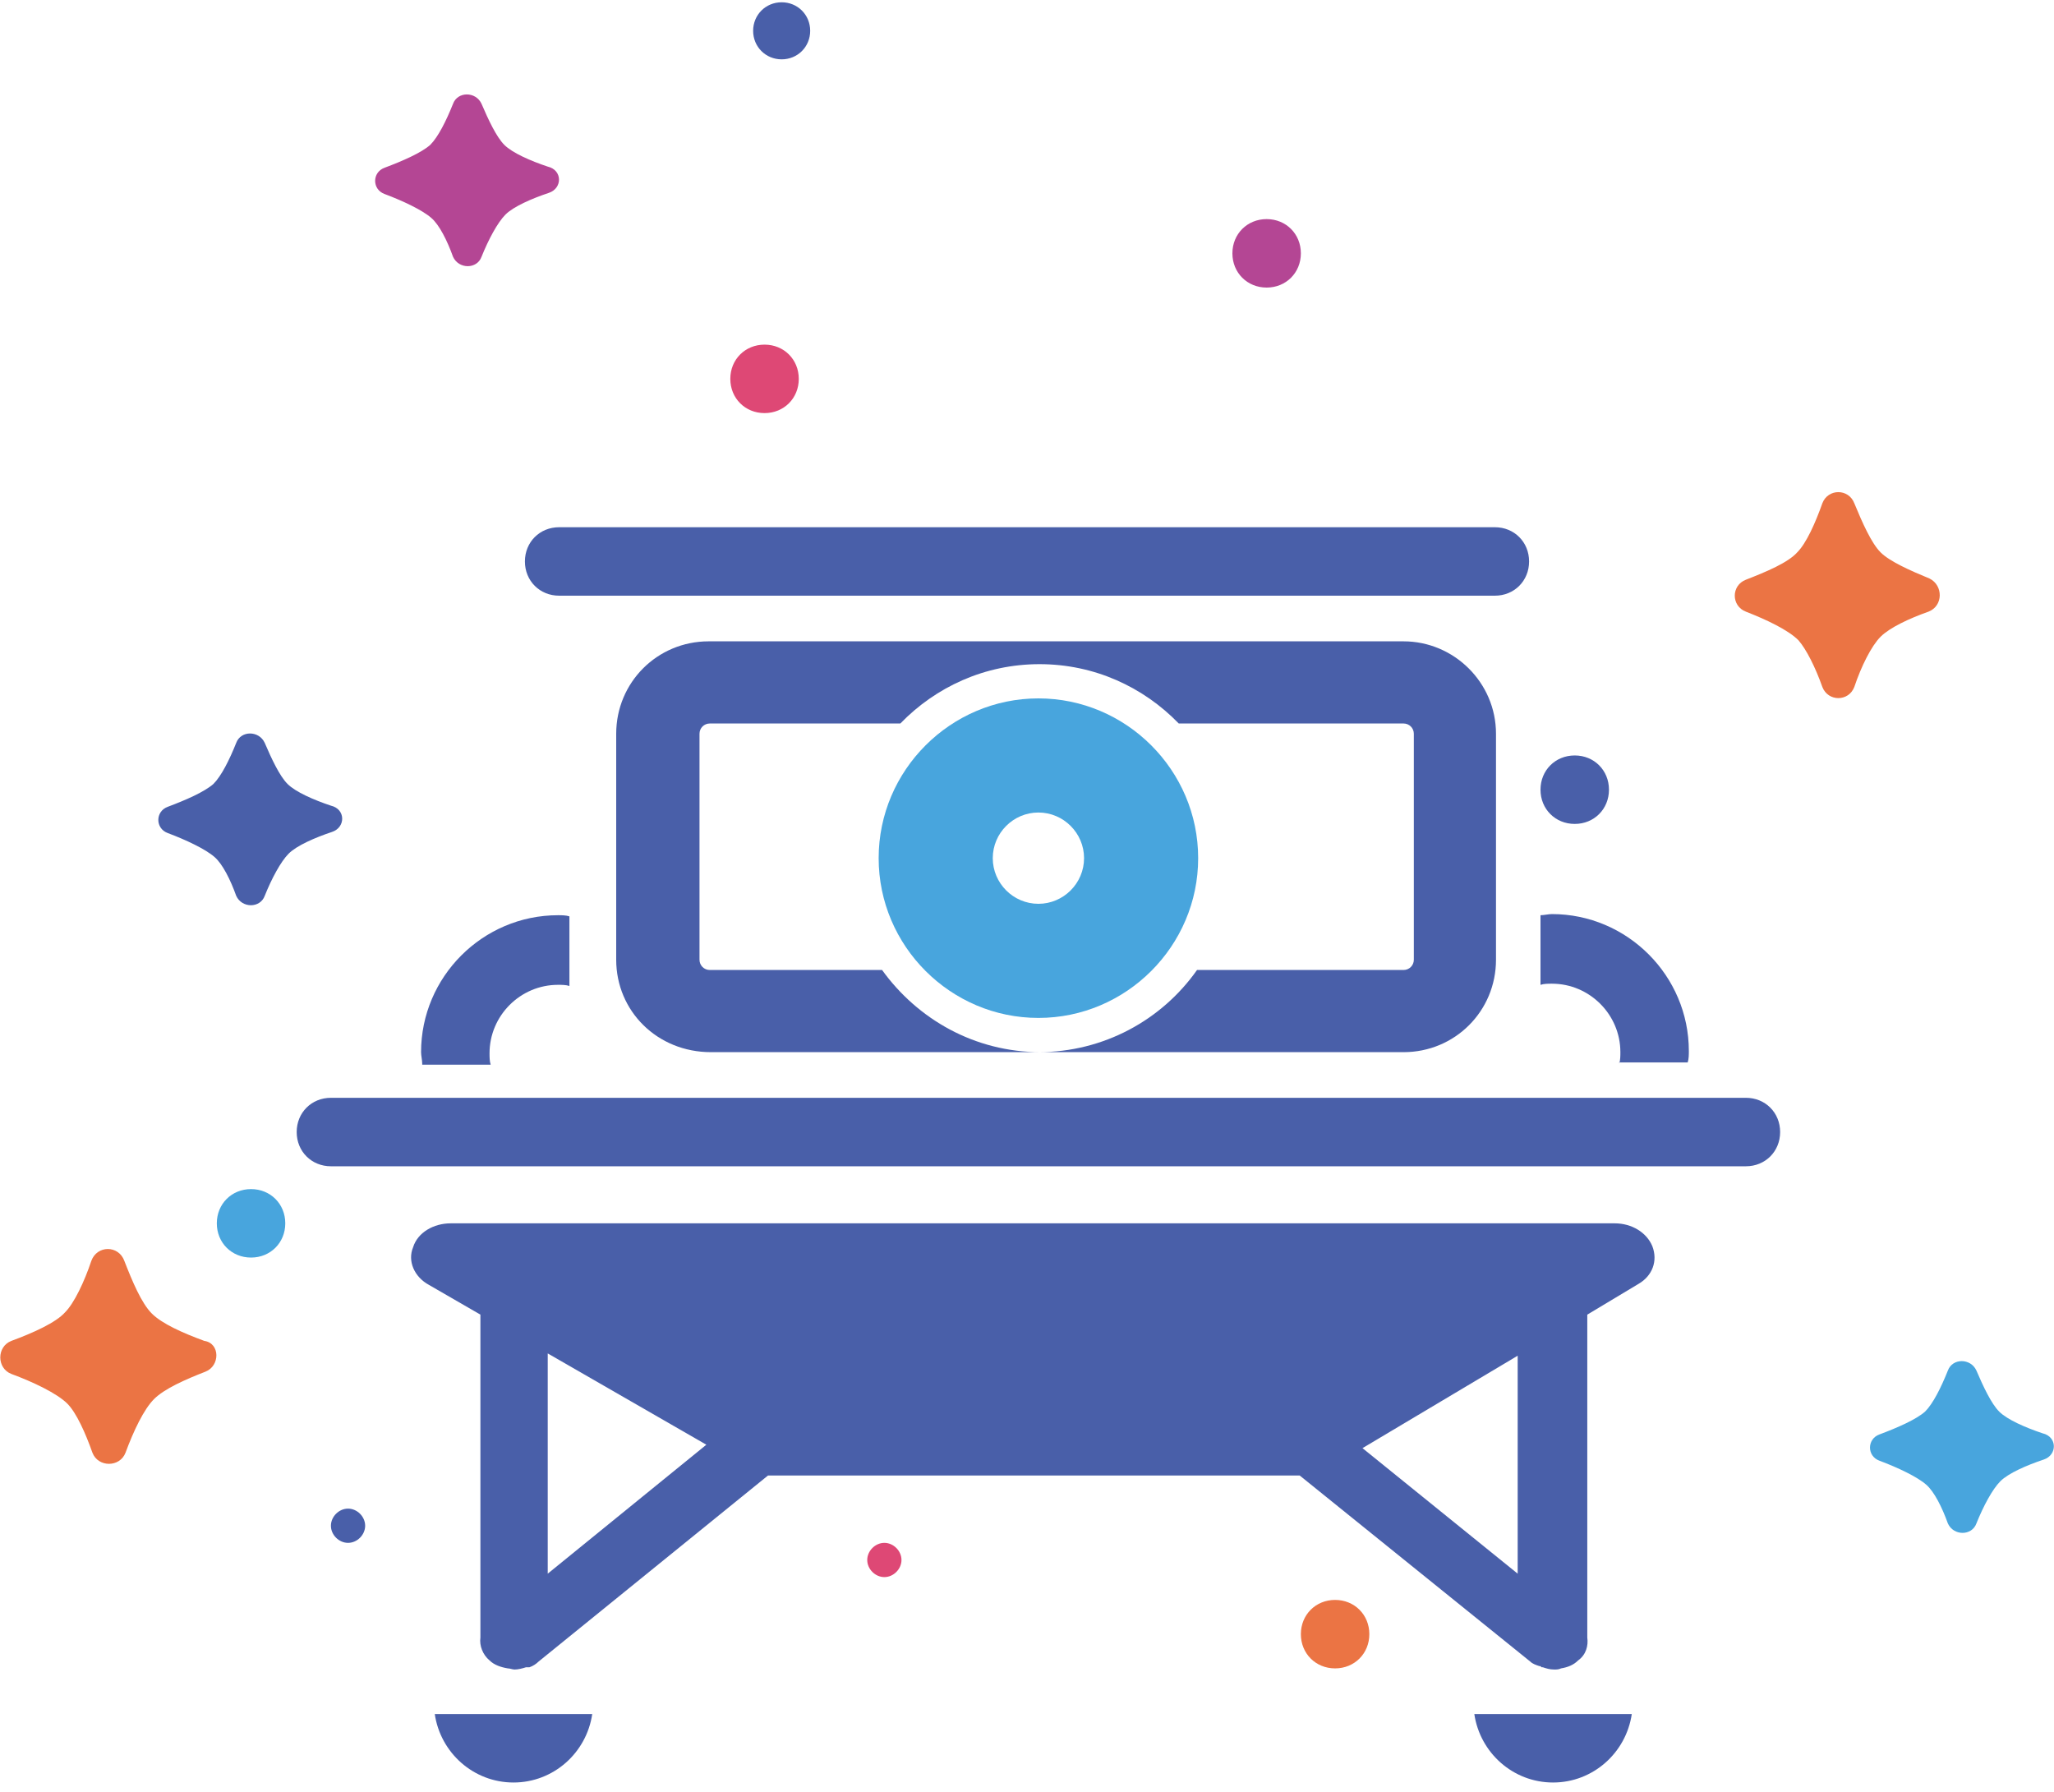 <svg width="180" height="157" viewBox="0 0 180 157" fill="none" xmlns="http://www.w3.org/2000/svg">
<path fill-rule="evenodd" clip-rule="evenodd" d="M179.1 127.9C177.6 128.4 176 129.1 175.3 129.8C174.6 130.5 173.8 132 173.2 133.5C172.8 134.6 171.2 134.6 170.7 133.5C170.2 132.1 169.5 130.7 168.8 130.1C168 129.4 166.3 128.6 164.7 128C163.6 127.6 163.6 126.1 164.7 125.7C166.3 125.1 167.9 124.4 168.7 123.7C169.4 123 170.1 121.6 170.7 120.1C171.1 119 172.7 119 173.2 120.1C173.8 121.5 174.5 123 175.2 123.7C175.9 124.4 177.5 125.1 179 125.6C180.3 125.9 180.3 127.5 179.1 127.9Z" fill="#48A5DD"/>
<path fill-rule="evenodd" clip-rule="evenodd" d="M169 53.6C167.3 54.2 165.6 55 164.8 55.8C164 56.6 163.1 58.4 162.5 60.2C162 61.5 160.2 61.5 159.7 60.2C159.1 58.5 158.3 56.9 157.6 56.1C156.7 55.2 154.8 54.3 153 53.6C151.7 53.1 151.7 51.3 153 50.8C154.8 50.1 156.7 49.3 157.5 48.4C158.3 47.6 159.1 45.8 159.7 44.1C160.2 42.8 162 42.8 162.5 44.1C163.2 45.8 164 47.6 164.8 48.4C165.6 49.2 167.4 50 169.1 50.7C170.3 51.3 170.3 53.1 169 53.6Z" fill="#EB7444"/>
<path fill-rule="evenodd" clip-rule="evenodd" d="M141.9 93.2C142 92.9 142 92.5 142 92.2C142 88.9 139.3 86.2 136 86.2C135.7 86.2 135.3 86.2 135 86.3V80.2C135.3 80.2 135.7 80.1 136 80.1C142.6 80.1 148 85.5 148 92.1C148 92.4 148 92.8 147.9 93.1H141.9V93.2Z" fill="#495FA9"/>
<path fill-rule="evenodd" clip-rule="evenodd" d="M138 72.2C136.3 72.2 135 70.9 135 69.2C135 67.5 136.3 66.2 138 66.2C139.7 66.2 141 67.5 141 69.2C141 70.9 139.7 72.2 138 72.2Z" fill="#495FA9"/>
<path fill-rule="evenodd" clip-rule="evenodd" d="M131 52.2H49C47.3 52.2 46 50.9 46 49.2C46 47.5 47.3 46.2 49 46.2H131C132.7 46.2 134 47.5 134 49.2C134 50.9 132.7 52.2 131 52.2Z" fill="#495FA9"/>
<path fill-rule="evenodd" clip-rule="evenodd" d="M111 25.2C109.3 25.2 108 23.9 108 22.2C108 20.5 109.3 19.2 111 19.2C112.7 19.2 114 20.5 114 22.2C114 23.9 112.7 25.2 111 25.2Z" fill="#B44694"/>
<path fill-rule="evenodd" clip-rule="evenodd" d="M68.5 5.2C67.1 5.2 66 4.1 66 2.7C66 1.3 67.1 0.2 68.5 0.2C69.9 0.2 71 1.3 71 2.7C71 4.1 69.9 5.2 68.5 5.2Z" fill="#495FA9"/>
<path fill-rule="evenodd" clip-rule="evenodd" d="M70 33.2C70 34.9 68.7 36.2 67 36.2C65.3 36.2 64 34.9 64 33.2C64 31.5 65.3 30.2 67 30.2C68.7 30.2 70 31.5 70 33.2Z" fill="#DE4875"/>
<path fill-rule="evenodd" clip-rule="evenodd" d="M48.1 16.9C46.6 17.4 45 18.1 44.3 18.8C43.6 19.5 42.8 21 42.2 22.5C41.8 23.6 40.2 23.6 39.7 22.5C39.2 21.1 38.5 19.7 37.8 19.1C37 18.4 35.3 17.6 33.7 17C32.6 16.6 32.6 15.1 33.7 14.7C35.3 14.1 36.9 13.4 37.7 12.7C38.4 12 39.1 10.6 39.7 9.1C40.1 8 41.7 8 42.2 9.1C42.8 10.5 43.5 12 44.2 12.7C44.9 13.4 46.5 14.1 48 14.6C49.3 14.9 49.3 16.5 48.1 16.9Z" fill="#B44694"/>
<path fill-rule="evenodd" clip-rule="evenodd" d="M29.1 72.9C27.6 73.4 26 74.1 25.3 74.8C24.6 75.5 23.8 77 23.2 78.5C22.8 79.6 21.2 79.6 20.7 78.5C20.2 77.1 19.5 75.7 18.8 75.1C18 74.4 16.3 73.6 14.7 73C13.6 72.6 13.6 71.1 14.7 70.7C16.3 70.1 17.9 69.4 18.7 68.7C19.4 68 20.1 66.6 20.7 65.1C21.1 64 22.7 64 23.2 65.1C23.8 66.5 24.5 68 25.2 68.7C25.9 69.4 27.5 70.1 29 70.6C30.3 70.9 30.3 72.5 29.1 72.9Z" fill="#495FA9"/>
<path fill-rule="evenodd" clip-rule="evenodd" d="M18 120.2C16.2 120.9 14.4 121.7 13.5 122.6C12.6 123.5 11.7 125.4 11 127.3C10.5 128.6 8.6 128.6 8.1 127.3C7.5 125.6 6.7 123.8 5.9 123C5 122.1 2.9 121.1 1 120.4C-0.3 119.9 -0.3 118 1 117.5C2.9 116.8 4.9 115.9 5.7 115C6.5 114.2 7.4 112.3 8 110.5C8.5 109.1 10.4 109.1 10.9 110.5C11.6 112.3 12.4 114.2 13.3 115.1C14.2 116 16 116.8 17.9 117.5C19.3 117.7 19.3 119.7 18 120.2Z" fill="#EB7444"/>
<path fill-rule="evenodd" clip-rule="evenodd" d="M22 104.2C23.7 104.2 25 105.5 25 107.2C25 108.9 23.7 110.2 22 110.2C20.3 110.2 19 108.9 19 107.2C19 105.5 20.3 104.2 22 104.2Z" fill="#48A5DD"/>
<path fill-rule="evenodd" clip-rule="evenodd" d="M37 93.2C37 92.9 36.9 92.5 36.9 92.2C36.9 85.6 42.3 80.2 48.9 80.2C49.2 80.2 49.6 80.2 49.9 80.3V86.4C49.6 86.3 49.2 86.3 48.9 86.3C45.6 86.3 42.9 89 42.9 92.3C42.9 92.6 42.9 93 43 93.3H37V93.2Z" fill="#495FA9"/>
<path fill-rule="evenodd" clip-rule="evenodd" d="M91 61.2C83.3 61.2 77 67.5 77 75.2C77 82.9 83.3 89.2 91 89.2C98.7 89.2 105 82.9 105 75.2C105 67.5 98.7 61.2 91 61.2ZM91 79.2C88.8 79.2 87 77.4 87 75.2C87 73 88.8 71.2 91 71.2C93.2 71.2 95 73 95 75.2C95 77.4 93.2 79.2 91 79.2Z" fill="#48A5DD"/>
<path fill-rule="evenodd" clip-rule="evenodd" d="M54 84.1V64.3C54 59.8 57.6 56.2 62.1 56.2H123C127.4 56.2 131.1 59.8 131.1 64.3V84.1C131.1 88.6 127.5 92.2 123 92.2H91C96.7 92.2 101.8 89.4 104.9 85H123C123.5 85 123.9 84.6 123.9 84.1V64.3C123.9 63.8 123.5 63.4 123 63.4H103.3C100.2 60.2 95.9 58.2 91.1 58.2C86.3 58.2 82 60.2 78.9 63.4H62.2C61.7 63.4 61.3 63.8 61.3 64.3V84.1C61.3 84.6 61.7 85 62.2 85H77.3C80.4 89.3 85.4 92.2 91.2 92.2H62.3C57.6 92.2 54 88.6 54 84.1Z" fill="#495FA9"/>
<path fill-rule="evenodd" clip-rule="evenodd" d="M29 96.2H153C154.7 96.2 156 97.5 156 99.2C156 100.9 154.7 102.2 153 102.2H29C27.3 102.2 26 100.9 26 99.2C26 97.5 27.3 96.2 29 96.2Z" fill="#495FA9"/>
<path fill-rule="evenodd" clip-rule="evenodd" d="M30.5 132.2C31.3 132.2 32 132.9 32 133.7C32 134.5 31.3 135.2 30.5 135.2C29.7 135.2 29 134.5 29 133.7C29 132.9 29.7 132.2 30.5 132.2Z" fill="#495FA9"/>
<path fill-rule="evenodd" clip-rule="evenodd" d="M144.8 109.2C144.3 108 143 107.2 141.5 107.2H39.5C38 107.2 36.6 108 36.2 109.3C35.7 110.5 36.3 111.9 37.6 112.6L42.1 115.2V143.2C42.1 143.3 42.1 143.4 42.1 143.5C42 144.2 42.3 145 42.9 145.5C43.3 145.9 43.9 146.1 44.5 146.2C44.7 146.2 44.9 146.3 45.1 146.3C45.4 146.3 45.8 146.2 46.1 146.1C46.2 146.1 46.2 146.1 46.3 146.1H46.4C46.7 146 47 145.8 47.2 145.6L67.3 129.3C67.4 129.3 67.5 129.3 67.5 129.3H113.9L134.1 145.6C134.3 145.8 134.6 145.9 134.9 146C135 146 135 146 135.1 146.1H135.2C135.5 146.2 135.8 146.3 136.2 146.3C136.4 146.3 136.6 146.3 136.8 146.2C137.4 146.1 137.9 145.9 138.3 145.5C139 145 139.2 144.2 139.1 143.5C139.1 143.4 139.1 143.3 139.1 143.2V115.2L143.6 112.5C144.8 111.8 145.3 110.5 144.8 109.2ZM48 137.9V118.6L61.9 126.6L48 137.9ZM133 137.9L119.4 126.9L133 118.8V137.9Z" fill="#495FA9"/>
<path fill-rule="evenodd" clip-rule="evenodd" d="M45 156.2C41.5 156.2 38.6 153.6 38.1 150.2H51.9C51.4 153.6 48.5 156.2 45 156.2Z" fill="#495FA9"/>
<path fill-rule="evenodd" clip-rule="evenodd" d="M77.5 135.2C78.3 135.2 79 135.9 79 136.7C79 137.5 78.3 138.2 77.5 138.2C76.7 138.2 76 137.5 76 136.7C76 135.9 76.7 135.2 77.5 135.2Z" fill="#DE4875"/>
<path fill-rule="evenodd" clip-rule="evenodd" d="M117 140.2C118.7 140.2 120 141.5 120 143.2C120 144.9 118.7 146.2 117 146.2C115.3 146.2 114 144.9 114 143.2C114 141.5 115.3 140.2 117 140.2Z" fill="#EB7444"/>
<path fill-rule="evenodd" clip-rule="evenodd" d="M136.1 156.2C132.6 156.2 129.7 153.6 129.2 150.2H143C142.5 153.6 139.6 156.2 136.1 156.2Z" fill="#495FA9"/>
</svg>
